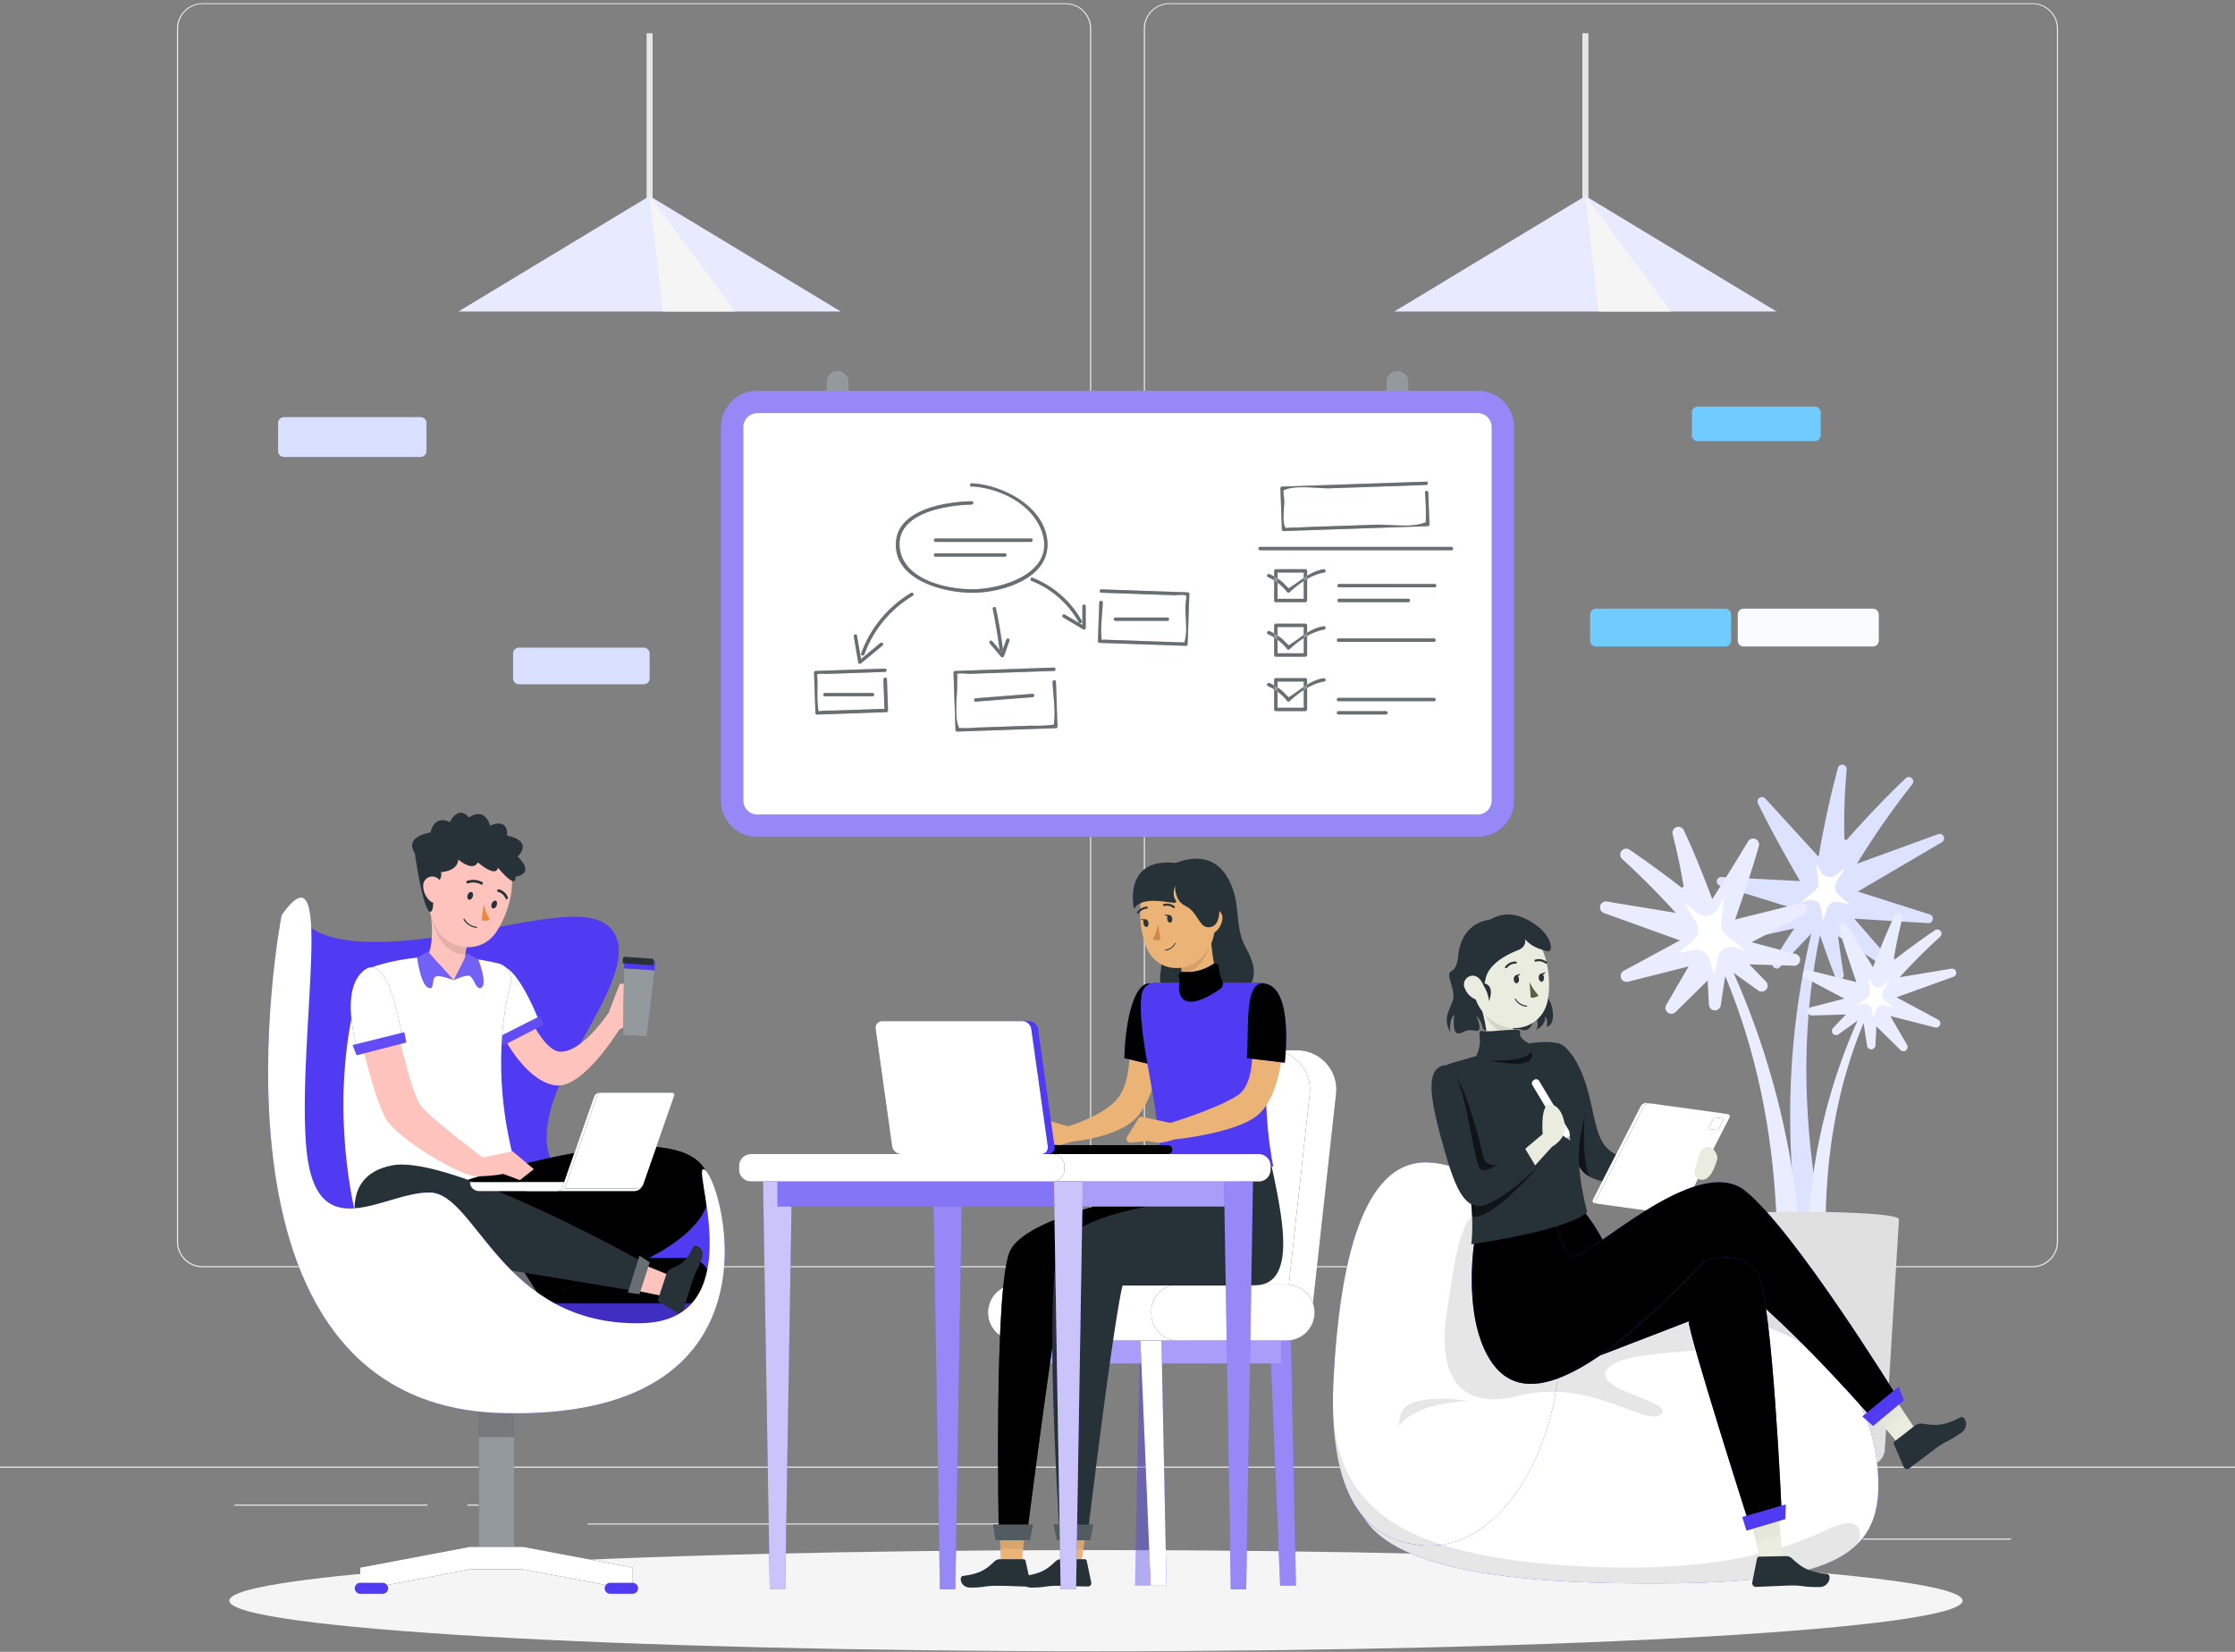 <svg xmlns="http://www.w3.org/2000/svg" xmlns:xlink="http://www.w3.org/1999/xlink" xmlns:v="https://vecta.io/nano" width="598" height="442" fill="none"><rect width="100%" height="100%" fill="#808080" stroke="none"/><style><![CDATA[.B{fill:#fff}.C{fill:#263238}.D{opacity:.3}.E{fill:#503af2}.F{fill:#000}.G{opacity:.5}.H{opacity:.1}.I{opacity:.7}.J{opacity:.2}.K{opacity:.6}.L{fill:#eaece0}.M{opacity:.4}.N{fill:#ebb376}.O{fill:#ffc3bd}]]></style><path d="M538.08 411.68h-39.611v.299h39.611v-.299zm-141.941 3.254h-10.393v.299h10.393v-.299zm101.134-14.352h-22.951v.299h22.951v-.299zm-382.876 2.009H62.742v.299h51.655v-.299zm18.228 0h-7.571v.299h7.571v-.299zm136.655 5.047H157.238v.299H269.28v-.299zm15.846-68.543H54.179a6.83 6.83 0 0 1-6.829-6.829V7.636a6.83 6.83 0 0 1 6.829-6.77h230.947c.897 0 1.785.177 2.614.52a6.83 6.83 0 0 1 2.215 1.48 6.84 6.84 0 0 1 1.481 2.216 6.83 6.83 0 0 1 .519 2.613v324.57c0 .897-.176 1.785-.519 2.613a6.84 6.84 0 0 1-1.481 2.216 6.83 6.83 0 0 1-2.215 1.48 6.82 6.82 0 0 1-2.614.52zM54.179 1.106a6.54 6.54 0 0 0-6.53 6.53v324.63a6.54 6.54 0 0 0 6.53 6.53h230.947a6.54 6.54 0 0 0 6.53-6.53V7.636a6.54 6.54 0 0 0-6.53-6.53H54.179zm489.642 337.989H312.874a6.83 6.83 0 0 1-6.829-6.829V7.636c.015-1.801.742-3.523 2.021-4.79a6.83 6.83 0 0 1 4.808-1.979h230.947c1.812 0 3.549.719 4.829 2a6.83 6.83 0 0 1 2.001 4.829v324.57a6.83 6.83 0 0 1-2.001 4.829c-1.28 1.281-3.017 2-4.829 2zM312.874 1.106a6.54 6.54 0 0 0-6.53 6.53v324.63a6.54 6.54 0 0 0 6.53 6.53h230.947a6.54 6.54 0 0 0 4.614-1.916c1.224-1.224 1.913-2.883 1.917-4.614V7.636c-.004-1.731-.693-3.39-1.917-4.614a6.54 6.54 0 0 0-4.614-1.916H312.874zM598 392.437H0v.299h598v-.299z" fill="#ebebeb"></path><path d="M478.4 242.614l-18.275-5.645a1.2 1.2 0 0 1-.627-.525c-.141-.244-.192-.529-.143-.806s.193-.528.408-.709a1.2 1.2 0 0 1 .769-.28l21.073 1.112c-4.975-8.647-7.917-14.053-11.266-20.822-.112-.256-.13-.544-.052-.812a1.2 1.2 0 0 1 1.268-.855c.278.028.537.152.733.351l14.292 15.632c1.436-8.372 3.11-16.086 5.191-23.824a1.19 1.19 0 0 1 .521-.654c.246-.148.538-.202.821-.153a1.2 1.2 0 0 1 .721.422c.182.223.278.504.269.791-.559 6.235-.762 12.496-.61 18.753l.574.204c5.055-5.773 10.362-11.318 15.919-16.637.224-.175.503-.265.786-.253a1.19 1.19 0 0 1 1.139 1.052c.034.282-.034.567-.191.804-5.374 6.815-10.338 13.944-14.866 21.349l21.791-7.93c.276-.079.57-.056.83.064s.469.329.588.59.14.556.06.831a1.2 1.2 0 0 1-.497.668l-22.533 13.228 19.268 6.135c.266.097.49.285.63.531a1.19 1.19 0 0 1-.282 1.521 1.19 1.19 0 0 1-.779.268l-19.794-1.196 9.796 11.279c.178.218.274.492.27.774s-.107.553-.291.766-.439.355-.717.399a1.2 1.2 0 0 1-.805-.157l-12.582-8.372c.526 4.066.969 7.176 1.507 10.309.03.282-.041.565-.2.799s-.395.404-.668.48-.563.053-.82-.065-.465-.324-.585-.58c-1.327-3.385-2.535-6.745-4.066-11.218-5.753 27.508-4.27 54.214 1.304 81.579l-6.901-1.196a214.06 214.06 0 0 1 3.229-80.754c-3.456 3.588-5.98 6.255-8.372 8.958-.203.199-.47.319-.753.339a1.2 1.2 0 0 1-.793-.23 1.19 1.19 0 0 1-.455-.689c-.065-.276-.03-.567.099-.819 1.627-2.703 3.385-5.442 5.753-8.994l-15.022 3.337a1.2 1.2 0 0 1-.812-.143c-.245-.142-.432-.367-.527-.634s-.092-.56.009-.825a1.2 1.2 0 0 1 .541-.623c4.294-2.236 8.276-4.15 14.125-6.925z" fill="#dce2ff"></path><path d="M468.677 252.122l14.041-7.439c.351-.178.624-.48.766-.848s.142-.774 0-1.142a1.59 1.59 0 0 0-.766-.848c-.352-.178-.756-.22-1.136-.116l-17.33 4.318c2.822-8.133 4.616-13.611 6.35-19.639.107-.371.075-.769-.089-1.118a1.59 1.59 0 0 0-.806-.782c-.355-.153-.753-.173-1.121-.054a1.59 1.59 0 0 0-.878.698c-2.846 4.784-5.561 9.09-9.568 15.441-2.464-6.506-4.856-12.558-7.631-18.466-.171-.353-.466-.63-.829-.778a1.59 1.59 0 0 0-1.137-.025c-.369.131-.676.395-.863.74a1.59 1.59 0 0 0-.149 1.127c1.196 4.688 2.189 9.413 2.955 14.041l-.527.311a275.35 275.35 0 0 0-13.945-10.178 1.59 1.59 0 0 0-2.146.313c-.252.314-.375.712-.346 1.113a1.59 1.59 0 0 0 .507 1.05 218.44 218.44 0 0 1 14.352 14.424l-18.479-3.038c-.39-.055-.786.038-1.112.259a1.59 1.59 0 0 0-.651.937c-.094.383-.043.787.144 1.133s.495.612.866.744l20.332 7.332-14.938 8.085c-.367.174-.652.482-.799.861a1.59 1.59 0 0 0 .009 1.174c.153.376.444.679.813.848s.789.19 1.173.059l16.086-4.078-5.98 10.261c-.204.333-.279.729-.21 1.114a1.59 1.59 0 0 0 .585.97c.307.241.692.36 1.082.336a1.59 1.59 0 0 0 1.031-.47l8.575-8.444.335 6.482c.016.393.177.766.451 1.047s.644.451 1.036.477a1.59 1.59 0 0 0 1.67-1.32l1.196-7.858c10.764 25.965 14.352 52.456 13.946 80.383l6.542-2.511a214.01 214.01 0 0 0-18.251-78.733l6.47 4.628c.318.279.733.421 1.154.394s.816-.22 1.095-.537.421-.732.394-1.154-.221-.816-.538-1.095l-4.353-4.509 11.96.359a1.59 1.59 0 0 0 .466-3.121l-11.804-3.158zm24.793 15.094l-10.477-5.562c-.241-.13-.425-.343-.52-.599s-.093-.539.005-.794a1.13 1.13 0 0 1 1.316-.688l12.905 3.217c-2.105-6.051-3.409-10.07-4.701-14.567a1.13 1.13 0 0 1 .067-.788c.117-.245.319-.441.569-.549s.53-.122.79-.039.479.258.62.491l7.104 11.47a191.22 191.22 0 0 1 5.717-13.742 1.13 1.13 0 0 1 1.391-.57c.261.094.479.281.61.525a1.13 1.13 0 0 1 .104.798c-.921 3.588-1.675 7.176-2.249 10.657l.335.191a197.15 197.15 0 0 1 10.597-7.714 1.13 1.13 0 0 1 .829-.232c.296.036.565.188.749.423s.268.533.232.829-.188.566-.423.75a155.7 155.7 0 0 0-10.764 10.764l13.826-2.285c.28-.047.567.013.804.169s.407.395.475.67.03.566-.108.815a1.12 1.12 0 0 1-.633.523l-15.201 5.478 11.123 5.98c.244.129.433.343.529.602a1.13 1.13 0 0 1-.545 1.395c-.247.125-.531.155-.798.084l-11.96-3.038 4.461 7.702a1.12 1.12 0 0 1 .144.785c-.05.27-.197.513-.413.682s-.487.254-.762.237a1.13 1.13 0 0 1-.727-.328l-6.434-6.327-.263 5.047c-.005.282-.116.553-.311.757s-.459.328-.741.346a1.13 1.13 0 0 1-1.185-.96l-.933-6.051c-7.869 18.932-10.429 38.272-10.166 58.604l-4.784-1.83c.751-19.807 5.264-39.289 13.3-57.408l-4.999 3.588c-.225.178-.51.264-.795.239a1.12 1.12 0 0 1-.743-.371c-.191-.214-.293-.493-.285-.78s.125-.559.328-.763l3.42-3.588-9.03.264c-.278.014-.553-.075-.769-.252s-.36-.427-.401-.703a1.12 1.12 0 0 1 .835-1.258l8.935-2.296z" fill="#eaedff"></path><path d="M463.94 392.233h35.665c1.202.003 2.359-.454 3.235-1.277a4.71 4.71 0 0 0 1.477-3.148l3.78-61.522c.167-2.715-52.816-2.715-52.624 0l3.791 61.522a4.71 4.71 0 0 0 1.465 3.136c.868.822 2.016 1.283 3.211 1.289z" fill="#e0e0e0"></path><path d="M461.775 250.089a3.6 3.6 0 0 1-1.047-1.433c-.224-.558-.304-1.164-.232-1.76l.801-6.818-1.83 3.17c-.253.445-.599.831-1.013 1.131a3.59 3.59 0 0 1-1.391.611 3.6 3.6 0 0 1-1.519-.019c-.499-.115-.968-.336-1.375-.647l-3.588-2.703 3.265 5.275a3.59 3.59 0 0 1 .506 2.454c-.132.852-.566 1.628-1.224 2.186l-4.222 3.588 4.139-.945a3.59 3.59 0 0 1 2.584.37c.784.443 1.373 1.165 1.649 2.022l1.424 4.354.909-4.629a3.6 3.6 0 0 1 .577-1.374c.287-.412.657-.76 1.087-1.021a3.6 3.6 0 0 1 2.892-.368l2.787.814-5.179-4.258zm23.801-11.745c.34-.278.604-.638.767-1.046a2.59 2.59 0 0 0 .166-1.286l-.586-4.987 1.339 2.32c.186.325.439.606.743.826s.649.371 1.016.446a2.63 2.63 0 0 0 1.11-.013c.365-.083.708-.243 1.006-.47l2.608-1.973-2.392 3.851a2.63 2.63 0 0 0-.363 1.79c.096.62.412 1.186.889 1.595l3.086 2.655-3.026-.694a2.63 2.63 0 0 0-3.086 1.746l-1.04 3.182-.67-3.385a2.64 2.64 0 0 0-.427-.998c-.21-.3-.48-.552-.792-.742a2.65 2.65 0 0 0-1.024-.362 2.62 2.62 0 0 0-1.082.081l-2.033.598 3.791-3.134zm14.089 28.549c.241-.205.429-.465.546-.76a1.93 1.93 0 0 0 .124-.927l-.419-3.588.957 1.663c.134.232.315.432.533.588a1.87 1.87 0 0 0 .728.318c.262.053.533.05.794-.009a1.91 1.91 0 0 0 .72-.335l1.877-1.423-1.71 2.763c-.228.379-.316.826-.248 1.263s.287.836.619 1.129l2.212 1.901-2.164-.502a1.88 1.88 0 0 0-2.213 1.196l-.753 2.284-.479-2.392c-.051-.258-.155-.503-.306-.719s-.345-.397-.57-.533a1.9 1.9 0 0 0-1.516-.195l-1.459.431 2.727-2.153z" class="B"></path><path d="M485.564 108.793h-31.299a1.58 1.58 0 0 0-1.579 1.579v6.088a1.58 1.58 0 0 0 1.579 1.579h31.299a1.58 1.58 0 0 0 1.579-1.579v-6.088a1.58 1.58 0 0 0-1.579-1.579z" fill="#70cbff"></path><path d="M172.248 173.294h-33.393a1.58 1.58 0 0 0-1.578 1.578v6.65a1.58 1.58 0 0 0 1.578 1.579h33.393a1.58 1.58 0 0 0 1.578-1.579v-6.65a1.58 1.58 0 0 0-1.578-1.578z" fill="#d9dfff"></path><path d="M466.536 172.995h34.576a1.58 1.58 0 0 0 1.579-1.579v-6.973a1.58 1.58 0 0 0-1.579-1.578h-34.576a1.58 1.58 0 0 0-1.579 1.578v6.973a1.58 1.58 0 0 0 1.579 1.579z" fill="#fafbff"></path><path d="M427.031 172.995h34.577a1.58 1.58 0 0 0 1.579-1.579v-6.973a1.58 1.58 0 0 0-1.579-1.578h-34.577a1.58 1.58 0 0 0-1.578 1.578v6.973a1.58 1.58 0 0 0 1.578 1.579z" fill="#70cbff"></path><path d="M75.982 122.272h36.55a1.58 1.58 0 0 0 1.579-1.578v-7.499a1.58 1.58 0 0 0-1.579-1.579h-36.55a1.58 1.58 0 0 0-1.579 1.579v7.499a1.58 1.58 0 0 0 1.579 1.578z" fill="#d9dfff"></path><path d="M174.616 8.904h-1.615v47.864h1.615V8.904z" fill="#e6e6e6"></path><path d="M122.662 83.354l51.141-30.905 51.153 30.905H122.662z" fill="#e8eaff"></path><path d="M177.343 83.354l-3.541-30.905 23 30.905h-19.459z" fill="#f5f5f5"></path><path d="M424.999 8.904h-1.615v47.864h1.615V8.904z" fill="#e6e6e6"></path><path d="M373.056 83.354l51.141-30.905 51.141 30.905H373.056z" fill="#e8eaff"></path><path d="M427.726 83.354l-3.528-30.905 22.987 30.905h-19.459zm-134.491 358.49c128.071 0 231.893-6.062 231.893-13.539s-103.822-13.539-231.893-13.539-231.892 6.062-231.892 13.539 103.822 13.539 231.892 13.539z" fill="#f5f5f5"></path><g class="C"><use xlink:href="#B"></use><path d="M376.884 108.208h-5.98v-5.98c0-.793.315-1.554.875-2.115s1.322-.875 2.115-.875a2.98 2.98 0 0 1 1.146.224c.363.15.693.37.971.648a2.97 2.97 0 0 1 .648.971c.15.364.226.753.225 1.147v5.98z"></path></g><g class="B G"><use xlink:href="#B"></use><path d="M376.883 108.208h-5.98v-5.98a2.99 2.99 0 0 1 2.99-2.99c.393-.002.783.075 1.146.224a2.97 2.97 0 0 1 .972.648c.278.278.498.608.648.971s.226.753.224 1.147v5.98z"></path></g><use xlink:href="#C" class="E"></use><use xlink:href="#C" opacity=".8" class="B"></use><use xlink:href="#D" class="E"></use><g class="M B"><use xlink:href="#D"></use></g><g class="C"><use xlink:href="#E"></use><use xlink:href="#F"></use><use xlink:href="#G"></use><use xlink:href="#H"></use><use xlink:href="#I"></use><use xlink:href="#J"></use><use xlink:href="#K"></use><use xlink:href="#L"></use><use xlink:href="#M"></use><use xlink:href="#N"></use><use xlink:href="#O"></use><use xlink:href="#P"></use><use xlink:href="#Q"></use><use xlink:href="#R"></use><use xlink:href="#S"></use><use xlink:href="#T"></use><use xlink:href="#U"></use><use xlink:href="#V"></use><use xlink:href="#W"></use><use xlink:href="#X"></use><use xlink:href="#Y"></use><path d="M269.231 171.177l-1.459 4.15.742-.191-3.038-3.588c-.371-.443-1.005.203-.634.634l3.038 3.588c.057.054.126.093.202.113s.157.019.232-.001.146-.061.202-.116.096-.124.117-.2l1.472-4.15c.191-.55-.682-.777-.874-.239z"></path><use xlink:href="#Z"></use><use xlink:href="#a"></use><use xlink:href="#b"></use><use xlink:href="#c"></use><use xlink:href="#d"></use><use xlink:href="#e"></use></g><g class="D B"><use xlink:href="#E"></use></g><g class="D B"><use xlink:href="#F"></use></g><g class="D B"><use xlink:href="#G"></use></g><g class="D B"><use xlink:href="#H"></use></g><g class="D B"><use xlink:href="#I"></use></g><g class="D B"><use xlink:href="#J"></use></g><g class="D B"><use xlink:href="#K"></use></g><g class="D B"><use xlink:href="#L"></use></g><g class="D B"><use xlink:href="#M"></use></g><g class="D B"><use xlink:href="#N"></use></g><g class="D B"><use xlink:href="#O"></use></g><g class="D B"><use xlink:href="#P"></use></g><g class="D B"><use xlink:href="#Q"></use></g><g class="D B"><use xlink:href="#R"></use></g><g class="D B"><use xlink:href="#S"></use></g><g class="D B"><use xlink:href="#T"></use></g><g class="D B"><use xlink:href="#U"></use></g><g class="D B"><use xlink:href="#V"></use></g><g class="D B"><use xlink:href="#W"></use></g><g class="D B"><use xlink:href="#X"></use></g><g class="D B"><use xlink:href="#Y"></use></g><g class="D B"><path d="M269.231 171.177l-1.459 4.15.742-.191-3.038-3.588c-.371-.443-1.005.203-.634.634l3.038 3.588c.057.054.126.094.202.113s.157.019.232-.001.146-.06.202-.116.096-.124.117-.2l1.472-4.15c.191-.55-.682-.777-.874-.239z"></path></g><g class="D B"><use xlink:href="#Z"></use></g><g class="D B"><use xlink:href="#a"></use></g><g class="D B"><use xlink:href="#b"></use></g><g class="D B"><use xlink:href="#c"></use></g><g class="D B"><use xlink:href="#d"></use></g><g class="D B"><use xlink:href="#e"></use></g><use xlink:href="#f" class="E"></use><use xlink:href="#f" class="B G"></use><use xlink:href="#g" class="E"></use><use xlink:href="#g" class="B G"></use><g class="F"><path d="M445.797 353.495s16.948-2.153 18.443 3.827-27.951 2.691-33.859 8.671 19.208 9.054 13.742 12.63c-4.294 2.811-18.969-9.939-37.698-5.155s-21.408-9.34-19.315-22.46 3.588-27.221 9.269-26.145 24.099 26.886 49.418 28.632zm-52.707 21.421s-17.534-3.086-18.502 4.257-2.297-3.528 18.502-4.257zm-28.31 31c-4.927-5.777-7.606-14.735-8.085-26.731 2.249 22.844 15.548 37.65 68.471 40.03s64.74-13.455 70.421-11.553c2.392.789 2.392 2.978 1.602 5.238-8.085 8.372-25.737 10.764-55.733 10.764-37.076.036-68.184-3.695-76.676-17.748z" class="H"></path></g><path d="M455.927 308.167a8.08 8.08 0 0 0-3.934 1.877c-1.471 1.483-5.765 1.328-5.765 1.328l-.431 4.868 9.808-.575.322-7.498z" fill="#b25b52"></path><path d="M416.375 279.08c1.28-.072 6.184 2.488 9.138 15.428s2.296 17.271 25.235 15.8l-.741 6.446s-19.878 2.129-25.81-2.631-12.558-34.768-7.822-35.043z" class="C"></path><path d="M422.978 294.999l1.124 1.973s-1.196 12.187 1.112 17.808a7.05 7.05 0 0 1-1.016-.657c-1.591-1.28-3.23-4.402-4.689-8.265l3.469-10.859z" class="F K"></path><path d="M390.231 255.315s-.168 3.78-1.914 4.545 1.28 5.095.431 7.738-2.799 5.023-.706 8.564c0 0-.454-2.954 1.041-4.713 0 0-.622 4.952.98 5.059s1.914-1.339 4.545-.717.311-4.043.311-4.043c.924.833 1.546 1.947 1.77 3.17.706 2.476 7.667-.383 10.501.634s3.588-4.21 3.588-4.21 1.268 3.109.239 4.162a3.84 3.84 0 0 0 1.797-1.409c.442-.64.679-1.401.679-2.179.476.865.592 1.884.323 2.834 0 0 2.153-.155 1.615-4.317s-3.78-5.358-4.629-8.659-11.218-9.748-11.218-9.748l-9.353 3.289z" class="C"></path><path d="M395.876 268.029l8.874 5.777c0 6.231 4.461 5.896 4.461 5.896s.072 2.177-5.346 2.978c-2.404.451-4.85.647-7.295.586 2.655-3.241.61-11.003-.694-15.237z" class="L"></path><path d="M405.313 277.142c-.446-1.066-.654-2.217-.61-3.372l-7.918-5.155-.49.885s2.99 8.037 9.018 7.642z" class="F H"></path><path d="M393.269 258.533c.897 7.236 1.124 10.321 5.023 13.814 5.86 5.262 14.543 2.583 15.835-4.784 1.196-6.626-.514-17.342-7.798-19.782-1.605-.553-3.326-.684-4.997-.382s-3.236 1.028-4.546 2.108a9.93 9.93 0 0 0-2.937 4.06 9.92 9.92 0 0 0-.58 4.978v-.012z" class="L"></path><path d="M409.26 262.79a15.67 15.67 0 0 0 2.392 3.588 2.52 2.52 0 0 1-.981.503 2.51 2.51 0 0 1-1.101.035l-.31-4.126z" fill="#5b613f"></path><g fill="#2e353a"><path d="M402.885 259.023c-.043.012-.089.012-.132 0-.028-.026-.051-.057-.066-.092s-.024-.073-.024-.111.008-.076.024-.111.038-.067.066-.092c.33-.432.758-.778 1.249-1.009a3.39 3.39 0 0 1 1.574-.319c.074.009.141.047.188.105s.07.132.063.206c-.003.038-.014.074-.031.108s-.041.064-.07.088-.062.043-.098.055-.074.015-.112.012c-.449-.011-.893.085-1.297.28a2.82 2.82 0 0 0-1.023.844c-.042.039-.094.063-.15.07a.26.26 0 0 1-.161-.034zm10.728-1.148c-.05-.002-.097-.024-.132-.06a2.86 2.86 0 0 0-1.202-.551 2.85 2.85 0 0 0-1.321.049.3.3 0 0 1-.111.018c-.038-.001-.075-.009-.109-.025a.3.3 0 0 1-.092-.065.28.28 0 0 1-.059-.096c-.013-.036-.019-.074-.017-.113s.012-.075.028-.11.04-.065.069-.091a.28.28 0 0 1 .099-.056c.52-.154 1.07-.181 1.602-.079a3.4 3.4 0 0 1 1.46.665c.052.038.089.092.106.154s.013.128-.012.187a.29.29 0 0 1-.125.14c-.056.031-.121.043-.184.033zm-8.588 4.21c0 .586.383 1.04.766 1.016s.67-.514.634-1.112-.383-1.04-.766-1.016-.669.514-.634 1.112zm6.686-.419c0 .586.383 1.041.766 1.029s.669-.526.633-1.124-.382-1.041-.765-1.017-.682.514-.634 1.112z"></path><path d="M412.178 260.59l1.387-.491s-.658 1.149-1.387.491zm-6.734.418l1.387-.49s-.61 1.148-1.387.49z"></path></g><g class="C"><path d="M405.755 268.005a3.87 3.87 0 0 1-.419-.574c-.013-.012-.023-.027-.03-.044s-.011-.034-.011-.052.004-.035.011-.052.017-.031.03-.043.028-.024.044-.031.034-.011.052-.011.036.004.052.011.032.017.044.031a3.89 3.89 0 0 0 1.249 1.265c.508.319 1.083.517 1.681.576.037.003.072.019.098.045a.16.16 0 0 1 .046.099c-.003.039-.021.076-.05.102a.15.15 0 0 1-.106.041c-1.042-.08-2.01-.57-2.691-1.363zm.706-19.722s3.887 4.306-.347 5.98-8.049 4.27-8.671 7.846c-.155.988-.644 1.893-1.387 2.564a4.36 4.36 0 0 1-2.691 1.12s-5.598-7.105-1.986-14.556 13.611-5.561 15.082-2.954z"></path><path d="M395.23 249.395s4.677-7.236 12.511-3.731 8.18 9.448 6.219 8.862-5.107-1.196-7.356-5.226-11.374.095-11.374.095zm1.149 13.635s3.863-.228 2.021 4.855a8.8 8.8 0 0 0-2.021-4.855z"></path></g><path d="M391.905 264.393c.491 1.319 1.485 2.39 2.763 2.978 1.698.777 2.835-.682 2.595-2.392-.215-1.567-1.351-3.875-3.181-3.911a2.39 2.39 0 0 0-2.392 2.392 2.28 2.28 0 0 0 .215.933z" class="L"></path><use xlink:href="#h" class="C"></use><use xlink:href="#h" class="B G"></use><use xlink:href="#i" class="C"></use><use xlink:href="#i" class="B I"></use><use xlink:href="#j" class="C I"></use><g class="B"><use xlink:href="#j" class="D"></use><path d="M446.61 310.331c-.346.969-1.196 1.687-1.806 1.603s-.873-.957-.526-1.926 1.196-1.698 1.806-1.614.885.957.526 1.937z"></path></g><path d="M467.529 403.213l3.922 16.086 5.634-1.997-1.663-16.338-7.893 2.249z" class="L"></path><path d="M477.539 416.393l-6.817.131c-.144 0-.284.051-.395.142s-.187.219-.215.361l-1.28 6.398c-.043.266.018.538.169.76s.382.379.644.436h.228l8.85-.37c4.15-.072 3.098.442 7.977.418 2.943 0 3.421-3.361 2.177-3.504-5.729-.61-7.367-2.308-9.568-4.306a2.55 2.55 0 0 0-1.77-.466z" class="C"></path><path d="M476.391 410.437l-.969-9.473-7.893 2.249 2.272 9.305 6.59-2.081z" fill="#b4b5b1" class="H"></path><use xlink:href="#k" class="E"></use><g class="F"><use xlink:href="#k" class="D"></use><path d="M418.134 323.248c2.547 14.101 7.116 11.578 7.116 11.578l-1.997 2.942-5.43.693-3.923-7.367-1.005-5.836 5.239-2.01z" class="J"></path></g><path d="M497.56 373.959l12.606 15.045 4.437-3.337-11.075-16.732-5.968 5.024z" class="L"></path><path d="M512.355 381.469l-5.406 4.21c-.118.084-.204.206-.243.345a.64.64 0 0 0 .027.421l2.572 5.98a1.04 1.04 0 0 0 .226.338c.097.097.212.174.339.226a1.05 1.05 0 0 0 .399.079 1.05 1.05 0 0 0 .399-.081l.203-.108 7.069-5.334c3.373-2.392 2.81-1.399 6.817-4.186 2.392-1.686.897-4.712-.215-4.126-5.047 2.751-7.487 2.057-10.465 1.686a2.55 2.55 0 0 0-1.722.55z" class="C"></path><path d="M504.437 382.163l5.334-3.803-6.243-9.425-5.968 5.024 6.877 8.204z" fill="#b4b5b1" class="H"></path><use xlink:href="#l" class="E"></use><use xlink:href="#l" class="D F"></use><g class="E"><path d="M498.278 379.006l2.894 2.559 8.252-6.853-1.411-3.684-9.735 7.978z"></path><use xlink:href="#m"></use></g><g class="F"><use xlink:href="#m" class="M"></use><path d="M470.507 341.188c-.598-1.261-1.518-2.342-2.667-3.133 3.193 1.686 7.678 5.752 8.204 15.44l-3.588-3.337a37.04 37.04 0 0 0-1.949-8.97zm-14.508-3.696a18.95 18.95 0 0 1 3.863-.885 82.63 82.63 0 0 1-14.675 19.471l-17.198 6.626c7.511-5.143 16.708-13.252 28.01-25.212z" class="J"></path></g><path d="M466.153 405.928l1.136 3.635 10.394-3.085.131-3.935-11.661 3.385z" class="E"></path><path d="M424.652 324.301s-2.679 4.341-30.988 8.647c0 0 1.255-8.743-1.735-21.253s-13.993-24.279-3.229-27.317 29.422-9.293 31.024-2.523 4.521 9.723 4.402 15.117-4.079 9.317.526 27.329z" class="C"></path><path d="M459.408 310.379a2.3 2.3 0 0 0-.191-1.686c-.419-.825-1.196-1.89-2.237-1.782-1.722.167-2.177 1.399-2.607 2.99s-1.794 4.425-.239 5.406 3.755.43 5.274-4.928z" class="L"></path><path d="M394.943 282.62s15.058.861 14.173-3.42c0 0-2.93-1.352-2.392-2.943s-7.176.06-10.214-.37c-1.196-.18-.454 1.435-.538 3.157-.123 1.245-.471 2.457-1.029 3.576z" class="C"></path><g class="F"><path d="M392.563 314.637l11.016-.143 3.743-2.548 4.234-1.878.562 1.495s-13.156 15.297-18.239 13.958a71.13 71.13 0 0 0-1.316-10.884z" class="K"></path><path d="M401.856 311.492s-4.222 1.279-4.939-1.794c-1.041-4.414-4.127-16.744-7.26-21.457-3.349-5.118 3.349 19.519 3.349 19.519l1.495 5.191 2.392 3.193 5.095-3.588-.132-1.064zm7.738-30.355s.527 2.883-10.764 2.619c-.024 0 13.168 3.158 10.764-2.619z" class="K"></path></g><path d="M420.155 305.188l-.155-1.219-.862.514 1.017.705z" class="C"></path><path d="M420.155 305.188l-.155-1.219-.862.514 1.017.705z" class="B I"></path><use xlink:href="#n" class="C"></use><g class="B"><use xlink:href="#n" class="K"></use><path d="M410.932 289.794l-.903.541 8.006 13.357.903-.542-8.006-13.356z" class="G"></path></g><path d="M386.069 285.108c-3.839 1.088-4.09 6.291-.586 19.076s6.076 20.93 12.845 17.856 14.603-11.302 14.603-11.302l-3.397-5.526s-11.039 9.497-13.347 7.679-4.222-29.434-10.118-27.783z" class="C"></path><path d="M408.087 307.389l4.665-3.923s-.682-7.845 1.854-7.941c2.081-.084 3.743 2.392 4.114 5.813s-3.469 5.525-3.469 5.525l-4.508 4.963-2.656-4.437z" class="L"></path><path d="M312.467 231.958s10.488-6.459 15.954 2.81c3.875 6.578 1.734 13.156 4.784 18.562 4.784 8.372 1.603 12.331-5.573 13.826s-18.694 1.291-17.103-7.081c1.627-8.563-6.363-28.237 1.938-28.117z" class="C"></path><path d="M323.924 250.639s.873 12.283 3.17 12.498a12.87 12.87 0 0 1-10.764 0l-.371-5.657 7.965-6.841z" class="N"></path><use xlink:href="#o" class="E"></use><use xlink:href="#o" class="B I"></use><g class="M E"><use xlink:href="#o" x="34.636"></use></g><use xlink:href="#p" class="E"></use><g class="M B"><use xlink:href="#p"></use></g><path d="M342.809 358.71h-69.296v6.135h69.296v-6.135z" class="E"></path><path d="M342.809 358.71h-69.296v6.135h69.296v-6.135z" class="B G"></path><use xlink:href="#p" x="-34.636" class="E"></use><use xlink:href="#p" x="-34.636" class="B I"></use><use xlink:href="#q" class="C"></use><use xlink:href="#q" class="B K"></use><use xlink:href="#r" class="C"></use><use xlink:href="#r" class="B G"></use><use xlink:href="#s" class="C"></use><use xlink:href="#s" class="B G"></use><use xlink:href="#t" class="C"></use><use xlink:href="#t" class="B K"></use><path d="M302.121 279.534s1.005 10.92-4.15 15.548c-4.688 4.21-12.259 6.279-12.259 6.279l-6.674-1.949a1.63 1.63 0 0 0-.938 0 1.64 1.64 0 0 0-.784.514l-2.978 3.588a1.71 1.71 0 0 0 .335 2.392c.179.141.385.245.604.307a1.75 1.75 0 0 0 .676.052l3.456-.419c1.389.273 2.796.445 4.21.514 1.069-.217 2.12-.513 3.146-.885 0 0 11.9-1.028 16.971-6.099s6.351-15.608 6.351-15.608l-7.966-4.234zm-35.055 116.263l.778 23.873h5.346l2.5-24.303-8.624.43z" class="N"></path><g class="C"><path d="M267.76 417.218h6.088a.55.55 0 0 1 .55.443l1.268 5.728c.053.245.008.5-.127.711a.95.95 0 0 1-.591.414h-.191c-2.536 0-4.784-.192-7.954-.192-3.731 0-2.786.431-7.176.491-2.643 0-3.121-2.978-1.997-3.122 5.131-.634 6.602-2.189 8.587-4.019a2.25 2.25 0 0 1 1.543-.454z"></path><path d="M273.728 414.431l.598-5.848h-6.841l.191 5.848h6.052z" class="H"></path><use xlink:href="#u"></use></g><use xlink:href="#u" class="F J"></use><path d="M265.739 407.937l.622 4.198h9.173l.849-4.198h-10.644z" class="C"></path><path d="M265.739 407.937l.622 4.198h9.173l.849-4.198h-10.644z" class="B J"></path><path d="M283.117 395.809l.897 23.55 5.107-.012 3.671-23.968-9.675.43z" class="N"></path><g class="C"><path d="M289.874 414.431l.897-5.848h-7.176l.227 5.848h6.052z" class="H"></path><path d="M284.122 417.218h6.099a.56.56 0 0 1 .55.442l1.196 5.729a.91.91 0 0 1 .012.367c-.02.122-.064.238-.13.343s-.151.195-.252.266-.215.122-.335.148h-.204c-2.535 0-4.784-.191-7.941-.191-3.732 0-2.787.431-7.176.49-2.631 0-3.11-2.978-1.997-3.121 5.13-.634 6.613-2.189 8.599-4.019a2.21 2.21 0 0 1 1.579-.454zm53.903-110.474s1.196 0 2.99 8.934c2.284 11.35 5.597 28.237-5.298 28.237h-35.318s-1.722 4.102-9.233 65.35h-7.714s-4.282-65.541 0-75.193c3.289-7.439 19.626-10.848 28.62-12.02a5.32 5.32 0 0 0 3.308-1.607c.876-.911 1.4-2.106 1.476-3.368.072-2.703-.323-10.764-.323-10.764l21.492.431z"></path><path d="M281.909 407.937l.885 4.198h8.898l.849-4.198h-10.632z"></path></g><path d="M281.909 407.937l.885 4.198h8.898l.849-4.198h-10.632z" class="B J"></path><use xlink:href="#v" class="E"></use><use xlink:href="#v" class="F H"></use><path d="M310.529 311.492a146.89 146.89 0 0 0-1.65-16.063c-1.615-10.285-4.39-21.851-3.445-29.17.114-.944.577-1.81 1.299-2.428a3.79 3.79 0 0 1 2.6-.909h27.939c.43.009.853.105 1.245.282a3.17 3.17 0 0 1 1.033.751c.29.318.512.691.653 1.098s.197.837.166 1.266c-.956 7.846-3.384 27.364.311 45.795-.012 0-21.348 1.698-30.151-.622z" class="E"></path><path d="M334.76 276.903s1.854 12.702-3.743 16.278-17.845 7.283-17.845 7.283l-7.57-1.602a.94.94 0 0 0-.569.05c-.18.075-.332.203-.436.368l-3.038 4.904c-.111.185-.161.4-.141.615s.106.419.249.581c.11.131.25.233.409.298s.33.089.5.073l4.581-.467a21.67 21.67 0 0 0 3.181.526c1.334-.201 2.65-.509 3.935-.92 0 0 17.497-1.711 22.843-7.045s5.98-16.433 5.98-16.433l-8.336-4.509z" class="N"></path><use xlink:href="#w" class="E"></use><use xlink:href="#w" class="F H"></use><use xlink:href="#x" class="E"></use><g class="F"><use xlink:href="#x" class="H"></use><path d="M324.115 252.409l-.155-1.77-7.918 6.841.192 2.99c2.248-.179 5.597-1.65 7.881-8.061z" class="H"></path></g><path d="M324.57 240.772c.634 6.997 1.053 9.951-1.901 14.041-4.437 6.159-13.156 5.418-15.883-1.196-2.392-5.98-3.086-16.421 3.265-20.224 1.397-.852 2.989-1.331 4.623-1.392a9.57 9.57 0 0 1 8.319 4.255c.907 1.362 1.45 2.933 1.577 4.564v-.048z" class="N"></path><path d="M309.836 247.386a15.55 15.55 0 0 1-1.364 3.959 2.45 2.45 0 0 0 2.069 0l-.705-3.959z" fill="#d58745"></path><g fill="#2e353a"><path d="M314.189 242.984c.043-.022.08-.055.107-.095.05-.052.078-.12.078-.192s-.028-.14-.078-.191c-.406-.328-.886-.553-1.398-.657s-1.041-.084-1.544.059c-.068.027-.124.079-.155.146s-.036.143-.012.213a.27.27 0 0 0 .139.154c.065.032.139.036.208.013a2.72 2.72 0 0 1 1.259-.023 2.7 2.7 0 0 1 1.133.55.32.32 0 0 0 .129.04c.045.004.091-.002.134-.017zm-9.712 1.472c-.047.01-.096.01-.143 0-.058-.043-.098-.107-.111-.178a.29.29 0 0 1 .039-.205 3.27 3.27 0 0 1 2.607-1.483c.065.013.123.049.165.1a.29.29 0 0 1 0 .362c-.042.051-.1.087-.165.1-.427.019-.843.137-1.217.345s-.694.499-.935.851c-.025.039-.061.07-.104.089s-.09.026-.136.019zm9.162 1.291c.095.562-.12 1.065-.491 1.136s-.741-.334-.837-.897.108-1.064.479-1.136.741.335.849.897zm-6.363 1.148c.108.55-.108 1.065-.478 1.125s-.742-.323-.85-.897.12-1.065.491-1.125.741.323.837.897z"></path><path d="M306.594 246.046l-1.411-.143s.885.873 1.411.143zm6.363-1.195l-1.423-.144s.885.933 1.423.144z"></path></g><path d="M327.046 246.046c-.092.667-.314 1.31-.655 1.891a5.1 5.1 0 0 1-1.33 1.494c-1.448 1.076-2.811-.06-2.943-1.758s.479-3.935 2.189-4.342a2.32 2.32 0 0 1 1.129.045 2.3 2.3 0 0 1 .972.575c.272.269.472.601.583.967s.13.753.055 1.128z" class="N"></path><g class="C"><path d="M312.479 254.215a3.68 3.68 0 0 1-.622.132c-.016.003-.032.003-.048 0s-.031-.009-.044-.018a.11.11 0 0 1-.034-.034c-.009-.013-.015-.028-.018-.044 0-.034.011-.068.033-.094s.053-.044.087-.05c.526-.069 1.029-.261 1.467-.56a3.38 3.38 0 0 0 1.056-1.162c.014-.031.038-.056.07-.069s.066-.015.098-.003c.019.024.03.054.03.084s-.011.06-.03.084a3.59 3.59 0 0 1-2.045 1.734zm2.559-18.358s-1.914 2.99-.442 5.083-8.588-2.285-11.171 2.296c0 0-3.289-14.149 11.613-12.259v4.88z"></path><path d="M314.548 234.96s-1.113 5.681 2.583 7.427 3.588 6.434 6.901 5.645c4.784-1.196 1.363-15.656-6.387-17.223-5.705-1.172-3.097 4.151-3.097 4.151z"></path></g><path d="M210.089 425.279h-4.126l-1.806-109.147h7.738l-1.806 109.147z" class="E"></path><path d="M210.089 425.279h-4.126l-1.806-109.147h7.738l-1.806 109.147z" class="B I"></path><path d="M255.609 425.279h-4.127l-1.805-109.147h7.738l-1.806 109.147z" class="E"></path><path d="M255.609 425.279h-4.127l-1.805-109.147h7.738l-1.806 109.147z" class="B M"></path><path d="M285.844 314.302H208.02v8.539h77.824v-8.539z" class="E"></path><path d="M285.844 314.302H208.02v8.539h77.824v-8.539z" class="B D"></path><path d="M331.483 314.302h-45.639v8.539h45.639v-8.539z" class="E"></path><path d="M331.483 314.302h-45.639v8.539h45.639v-8.539z" class="B G"></path><path d="M333.433 425.279h-4.127L327.5 316.132h7.739l-1.806 109.147z" class="E"></path><path d="M333.433 425.279h-4.127L327.5 316.132h7.739l-1.806 109.147z" class="B M"></path><use xlink:href="#y" class="C"></use><use xlink:href="#y" class="B K"></use><use xlink:href="#z" class="C"></use><use xlink:href="#z" class="B G"></use><path d="M287.913 425.279h-4.127l-1.806-109.147h7.739l-1.806 109.147z" class="E"></path><path d="M287.913 425.279h-4.127l-1.806-109.147h7.739l-1.806 109.147z" class="B I"></path><use xlink:href="#AA" class="E"></use><use xlink:href="#AA" class="F J"></use><path d="M282.148 306.707l-4.401-31.383c-.092-.573-.381-1.096-.818-1.478a2.49 2.49 0 0 0-1.574-.615h-4.222V308.8h9.221c.265.009.527-.043.769-.15s.457-.266.629-.467.297-.437.366-.693a1.77 1.77 0 0 0 .03-.783z" class="E"></path><use xlink:href="#AB" class="C"></use><g class="B"><use xlink:href="#AB" class="I"></use><path d="M259.137 290.155c.043.237.032.481-.031.714s-.178.448-.334.631-.353.329-.573.428a1.62 1.62 0 0 1-.7.14 2.27 2.27 0 0 1-2.189-1.913 1.63 1.63 0 0 1 .031-.715 1.62 1.62 0 0 1 .338-.632c.159-.182.356-.327.578-.423s.462-.141.703-.132a2.27 2.27 0 0 1 1.43.56c.397.347.661.821.747 1.342z" class="I"></path></g><path d="M146.714 299.711c-4.497 26.252 26.85 12.486 39.348 12.797a7.17 7.17 0 0 1 2.392.467l3.851 16.66-3.743 17.246-8.743 13.814h-54.466l-39.336-26.611-9.987-31.227 2.811-50.579 1.196-8.121s1.196 9.999 28.704 7.499 49.035-11.35 55.255-2.5c7.57 10.621-14.304 33.189-17.282 50.555z" class="E"></path><path d="M187.569 342.671v9.831l-15.692 6.327-30.904-1.638-8.133-10.31 3.444-5.382h19.902l31.383 1.172z" class="F J"></path><path d="M137.564 374.82h-9.448v43.008h9.448V374.82z" class="C"></path><path d="M137.564 374.82h-9.448v43.008h9.448V374.82z" class="B G"></path><use xlink:href="#AC" class="C"></use><use xlink:href="#AC" class="B D"></use><g class="E"><use xlink:href="#AD"></use><use xlink:href="#AD" x="-66.868"></use></g><path d="M137.564 374.82h-9.448v9.735h9.448v-9.735z" class="F J"></path><use xlink:href="#AE" class="E"></use><use xlink:href="#AE" class="F H"></use><path d="M136.548 260.638s7.176 20.332 13.156 20.762 13.156-10.429 13.156-10.429l2.954-7.678 5.98-.502v9.639l-6.112 3.062s-9.341 15.345-16.588 14.962-14.568-11.601-16.051-17.318c-.825-3.169-.287-9.687 3.505-12.498z" class="O"></path><path d="M173.049 277.358l2.141-17.725-8.204-.562-.251 17.856 6.314.431z" class="C"></path><path d="M173.049 277.358l2.141-17.725-8.204-.562-.251 17.856 6.314.431z" class="B G"></path><path d="M175.332 257.089l-8.198-.552-.172 2.554 8.198.552.172-2.554z" class="E"></path><path d="M167.18 256.013l7.284.51c.124.009.239.066.32.16a.46.46 0 0 1 .114.339l-.091 1.292-8.216-.575.09-1.28c.002-.062.018-.124.044-.18s.065-.107.111-.148.102-.074.161-.094.121-.028.183-.024z" class="C"></path><use xlink:href="#AF" class="E"></use><use xlink:href="#AF" class="B D"></use><path d="M133.139 277.609l1.471 2.165 10.884-5.621-1.017-2.273-11.338 5.729z" class="E"></path><path d="M133.139 277.609l1.471 2.165 10.884-5.621-1.017-2.273-11.338 5.729z" class="B H"></path><use xlink:href="#AG" class="E"></use><use xlink:href="#AG" class="B G"></use><path d="M114.266 256.093l7.176 6.183 4.138-3.672c-1.567-1.196-1.196-3.803-.263-6.649l-10.13-8.002c.49 3.756.825 8.911-.921 12.14zm52.014 79.905l13.168 5.358-1.483 5.573-14.065-2.894 2.38-8.037z" class="O"></path><use xlink:href="#AH" class="C"></use><g class="F"><use xlink:href="#AH" class="D"></use><path d="M168.17 319.002l-30.63 19.519 4.88 8.013s-2.954.981-7.045-8.814l18.933-12.51s-5.98-.598-5.777-1.519c.252-1.519 13.264-4.425 19.196-5.669a.55.55 0 0 1 .618.311.55.55 0 0 1-.175.669z" class="I"></path><path d="M136.464 337.66l5.298 8.994a100.49 100.49 0 0 1-19.77 1.627c-2.187-.014-4.354-.419-6.398-1.196l-1.866-3.588 4.018-8.456 18.718 2.619z" class="I"></path></g><path d="M137.002 339.035l-5.956 5 2.739 4.245 9.065-1.423-5.848-7.822z" class="O"></path><path d="M144.441 347.013l-6.219-9.807-2.811 2.009 5.382 8.468 3.648-.67z" class="C"></path><path d="M144.441 347.013l-6.219-9.807-2.811 2.009 5.382 8.468 3.648-.67z" class="B D"></path><g class="C"><path d="M99.137 337.875c-3.385-5.716-9.927-23.058 5.8-26.048s67.419 26.06 67.419 26.06l-2.392 7.559-48.941-8.073s13.611 12.319-1.279 10.764c-11.817-1.208-17.306-4.676-20.607-10.262z"></path><path d="M171.088 335.998l-3.062 9.879 3.062.418 2.751-8.527-2.751-1.77z"></path></g><path d="M171.088 335.998l-3.062 9.879 3.062.418 2.751-8.527-2.751-1.77z" class="B D"></path><g class="C"><path d="M135.531 348.065l-2.141-6.542a.56.56 0 0 0-.586-.37l-5.693.562a.92.92 0 0 0-.347.101c-.108.056-.203.133-.281.227s-.136.201-.172.317a.91.91 0 0 0-.037.359 1.23 1.23 0 0 0 0 .192l2.595 7.319c1.196 3.457.431 2.715 1.71 6.805.778 2.464 3.708 1.998 3.505.909-.969-4.951.311-5.92 1.399-8.312.212-.498.229-1.057.048-1.567zm42.745-7.068l-2.213 6.709c-.038.124-.034.257.012.378a.59.59 0 0 0 .24.292l5.059 3.014a.94.94 0 0 0 .348.127c.124.019.25.014.371-.016a.93.93 0 0 0 .335-.159.92.92 0 0 0 .249-.275l.084-.179 2.332-7.643c1.196-3.588 1.292-2.511 2.739-6.661.861-2.512-1.854-3.911-2.392-2.895-2.225 4.689-3.863 4.701-6.243 5.98-.459.316-.786.788-.921 1.328z"></path><use xlink:href="#AI"></use></g><use xlink:href="#AI" class="B J"></use><use xlink:href="#AJ" class="C"></use><use xlink:href="#AJ" class="B G"></use><use xlink:href="#AK" class="C"></use><use xlink:href="#AK" class="B G"></use><use xlink:href="#AL" class="C"></use><g class="B"><use xlink:href="#AL" class="I"></use><path d="M167.44 305.177c-.203.909-.825 1.638-1.411 1.638s-.897-.729-.706-1.638.825-1.651 1.411-1.651.933.742.706 1.651z"></path></g><path d="M105.081 269.835s4.557 22.437 7.63 26.156 16.457 13.731 16.457 13.731l7.966-1.663 5.704 4.784-3.731 2.942-4.413-1.662c-2.409.426-4.85.638-7.296.634-4.114 0-20.822-9.831-24.135-15.357s-7.954-26.312-7.954-26.312l9.772-3.253z" class="O"></path><g class="E"><use xlink:href="#AM"></use><path d="M121.406 262.276l3.588-7.176 2.966 1.591s2.751 6.949.646 7.678c-1.28.443-1.77-2.798-3.038-3.277-.981-.335-4.162 1.184-4.162 1.184z"></path></g><g class="B J"><use xlink:href="#AM"></use><path d="M121.406 262.277l3.588-7.176 2.966 1.59s2.751 6.949.646 7.679c-1.28.442-1.77-2.799-3.038-3.277-.981-.335-4.162 1.184-4.162 1.184z"></path></g><use xlink:href="#AN" class="E"></use><use xlink:href="#AN" class="B D"></use><path d="M94.341 279.63l1.064 2.739 13.312-3.432-.539-2.739-13.837 3.432z" class="E"></path><path d="M94.341 279.63l1.064 2.739 13.312-3.432-.539-2.739-13.837 3.432z" class="B H"></path><path d="M115.33 245.281c0-.455-.107-.897-.167-1.328l10.13 8.002c-.367 1.119-.615 2.273-.741 3.444-6.148.048-8.444-6.721-9.222-10.118z" class="F H"></path><path d="M117.077 232.281c-2.117 7.176-3.17 10.154-.933 14.973 3.348 7.332 12.594 8.372 16.744 1.986 3.755-5.753 6.649-16.469.777-21.743-1.283-1.169-2.844-1.989-4.534-2.384s-3.452-.349-5.12.13-3.185 1.378-4.407 2.61-2.109 2.756-2.575 4.428h.048z" class="O"></path><path d="M125.126 239.456c-.204.563-.072 1.137.311 1.268s.837-.215 1.04-.777.072-1.196-.299-1.28-.837.203-1.052.789zm6.434 2.333c-.215.574-.072 1.196.287 1.28s.849-.216 1.053-.79.071-1.196-.299-1.279-.826.263-1.041.789z" class="C"></path><path d="M129.407 241.956c.359 1.435.911 2.815 1.639 4.103a2.57 2.57 0 0 1-1.08.312c-.378.022-.757-.039-1.109-.181l.55-4.234z" fill="#ed893e"></path><path d="M124.874 236.287c.053.055.123.092.198.105a.36.36 0 0 0 .221-.033 4.24 4.24 0 0 1 1.725-.198c.582.054 1.147.227 1.66.509.04.023.085.037.132.042a.35.35 0 0 0 .137-.012c.044-.013.087-.036.122-.066a.35.35 0 0 0 .132-.237.35.35 0 0 0-.01-.137c-.012-.045-.033-.087-.062-.123s-.064-.067-.104-.089c-.613-.336-1.289-.54-1.985-.6a5.03 5.03 0 0 0-2.058.253c-.085.042-.151.115-.183.205s-.025.188.016.274c.009.04.03.078.059.107zm10.478 4.27c.055.029.116.044.179.044s.124-.015.179-.044a.37.37 0 0 0 .18-.467c-.214-.527-.549-.997-.98-1.369a3.59 3.59 0 0 0-1.496-.772c-.087 0-.171.031-.238.086s-.112.133-.127.218a.37.37 0 0 0 .233.414c.437.108.841.319 1.18.614s.603.667.77 1.084c.024.073.065.138.12.192zm-19.675-4.078a2.48 2.48 0 0 0 1.91-1.003c.222-.3.373-.647.442-1.014s.054-.745-.043-1.105c0 0 4.437-.12 4.628-3.373 0 0 3.875 3.433 5.239.754 0 0 4.784 4.246 5.382 1.435 0 0 4.927 6.123 4.676 2.392 0 0 5.561-.562.562-5.37 0 0 4.569-3.995-2.811-5.621 0 0 .646-4.784-4.544-2.655 0 0-1.196-5.155-5.693-2.153 0 0-2.392-3.588-5.095 1.196 0 0-3.923-2.237-5.167 2.822 0 0-7.092.861-4.174 5.526 0 0 2.189 15.656 4.174 15.656 1.351-.012.514-7.487.514-7.487z" class="C"></path><path d="M113.237 237.184a5.45 5.45 0 0 0 1.711 3.791c1.387 1.304 2.978.264 3.313-1.507s0-4.209-1.806-4.784c-.305-.109-.628-.156-.951-.138s-.639.103-.928.247a2.4 2.4 0 0 0-.757.592 2.41 2.41 0 0 0-.582 1.799z" class="O"></path><path d="M126.704 248.116c.25.075.506.127.766.155.039.007.08-.001.114-.024s.057-.056.065-.095c.002-.021-.001-.041-.007-.061a.14.14 0 0 0-.03-.053.15.15 0 0 0-.048-.038c-.018-.009-.038-.014-.058-.016-.658-.07-1.289-.294-1.844-.653s-1.017-.845-1.35-1.416c-.009-.019-.021-.037-.037-.051s-.035-.025-.055-.032-.041-.009-.062-.007a.16.16 0 0 0-.138.105c-.013.038-.011.08.005.117a4.36 4.36 0 0 0 1.13 1.306 4.35 4.35 0 0 0 1.549.763z" class="C"></path><use xlink:href="#AO" class="E"></use><use xlink:href="#AO" class="B G"></use><defs><path id="B" d="M227.096 108.208h-5.98v-5.98c-.001-.394.075-.783.225-1.147s.369-.693.647-.971a2.98 2.98 0 0 1 2.118-.872 2.99 2.99 0 0 1 2.99 2.99v5.98z"></path><path id="C" d="M395.386 107.538H202.614c-3.725 0-6.745 3.02-6.745 6.745v99.926c0 3.725 3.02 6.745 6.745 6.745h192.772c3.725 0 6.745-3.02 6.745-6.745v-99.926c0-3.725-3.02-6.745-6.745-6.745z"></path><path id="D" d="M395.386 223.944H202.614c-2.581-.003-5.055-1.03-6.88-2.855s-2.852-4.299-2.855-6.88v-99.926c.003-2.581 1.03-5.055 2.855-6.88a9.74 9.74 0 0 1 6.88-2.855h192.772a9.74 9.74 0 0 1 6.88 2.855c1.825 1.825 2.852 4.299 2.855 6.88v99.926c-.003 2.581-1.03 5.055-2.855 6.88s-4.299 2.852-6.88 2.855zM202.614 110.528c-.995.003-1.948.399-2.652 1.103a3.77 3.77 0 0 0-1.103 2.652v99.926a3.77 3.77 0 0 0 3.755 3.755h192.772a3.77 3.77 0 0 0 3.755-3.755v-99.926a3.77 3.77 0 0 0-1.103-2.652c-.704-.704-1.657-1.1-2.652-1.103H202.614z"></path><path id="E" d="M259.986 130.178c7.703.359 17.163 5.083 19.136 13.311 2.392 9.903-10.764 13.934-18.143 14.173-7.021.215-18.969-2.284-20.2-10.764-1.388-9.676 12.486-11.733 19.243-11.888.107-.018.203-.072.273-.154s.108-.187.108-.295-.038-.212-.108-.294a.45.45 0 0 0-.273-.154c-7.032.167-20.332 2.153-20.332 11.661 0 9.867 13.718 13.06 21.265 12.833s19.77-3.911 19.304-13.407-11.889-15.488-20.261-15.871c-.586 0-.586.873 0 .897l-.012-.048z"></path><path id="F" d="M236.366 181.738l.263 7.678c0 .753.837.299-.455.275s-2.392.084-3.659.12l-9.365.322a34.39 34.39 0 0 0-3.66.132c-1.292.191-.419.311-.49-.072-.503-2.679-.204-5.776-.299-8.515-.066-.476-.066-.959 0-1.435.179-.586-.706.37-.299.191.855-.164 1.73-.197 2.595-.096l15.775-.538c.574 0 .586-.921 0-.897l-18.526.634a.45.45 0 0 0-.313.137c-.083.085-.129.199-.129.317l.37 10.764a.46.46 0 0 0 .129.318c.083.085.196.134.314.137l18.526-.646c.118-.003.23-.05.314-.132a.47.47 0 0 0 .141-.31l-.288-8.372c0-.575-.92-.575-.897 0l-.047-.012z"></path><path id="G" d="M281.634 182.479c.12 3.517.849 7.475.371 10.944-.179 1.351.969.227-.825.574a36.19 36.19 0 0 1-5.215.179l-13.335.467c-1.699 0-3.505.287-5.215.179s-.526.586-.897-.287c-1.28-3.026-.299-8.827-.418-12.139 0-1.196.179-2.261-.299-1.974.705-.43 2.822-.096 3.695-.119l22.473-.778c.574 0 .574-.921 0-.897l-26.396.909c-.119.003-.233.052-.318.137s-.133.198-.136.318l.538 15.32a.44.44 0 0 0 .03.172c.022.054.055.103.096.145s.091.074.145.096a.44.44 0 0 0 .172.03l26.395-.909a.44.44 0 0 0 .443-.443l-.407-11.96c0-.574-.921-.574-.897 0v.036z"></path><path id="H" d="M381.261 131.757a62.11 62.11 0 0 1 .239 6.996c-.155 2.201.969.562-.622 1.196-3.42 1.28-9.221.323-12.905.455l-16.887.574c-1.926.072-3.863.215-5.789.203-.323 0-1.196.215-1.447 0-.873-.502.622 1.053 0-.143-.825-1.627-.179-5.335-.239-7.176 0-.455-.419-2.668-.108-3.05-.239.299-.442.586.275.263 2.919-1.34 9.03-.311 12.164-.419l25.678-.885c.574 0 .574-.921 0-.897l-38.571 1.328c-.12.003-.234.052-.318.136s-.134.199-.137.318l.383 11.003c.003.119.052.231.137.314s.199.129.317.129l38.571-1.304c.119 0 .233-.046.318-.129a.45.45 0 0 0 .137-.313l-.299-8.564c0-.574-.921-.574-.897 0v-.035z"></path><path id="I" d="M388.413 146.336h-51.32c-.107.018-.203.072-.273.154s-.108.187-.108.295.038.212.108.294a.45.45 0 0 0 .273.154h51.32c.106-.017.203-.072.273-.154s.108-.187.108-.294-.038-.212-.108-.295a.46.46 0 0 0-.273-.154z"></path><path id="J" d="M383.916 156.263h-25.69c-.106.017-.203.072-.273.154a.45.45 0 0 0-.108.294.45.45 0 0 0 .108.294c.07.083.167.137.273.155h25.69c.106-.018.203-.072.273-.155a.45.45 0 0 0 .108-.294.45.45 0 0 0-.108-.294c-.07-.082-.167-.137-.273-.154z"></path><path id="K" d="M376.884 160.222h-18.658c-.106.017-.203.072-.273.154a.45.45 0 0 0-.108.294.45.45 0 0 0 .108.294c.07.083.167.137.273.155h18.658a.45.45 0 0 0 .272-.155c.07-.082.109-.186.109-.294s-.039-.212-.109-.294a.45.45 0 0 0-.272-.154z"></path><path id="L" d="M275.917 144.1h-25.654a.45.45 0 0 0-.381.448.45.45 0 0 0 .108.294c.07.083.166.137.273.155h25.654c.106-.018.203-.072.273-.155a.45.45 0 0 0 .108-.294.45.45 0 0 0-.108-.294c-.07-.082-.167-.137-.273-.154z"></path><path id="M" d="M268.92 148.058h-18.657c-.107.018-.203.072-.273.155a.45.45 0 0 0-.108.294.45.45 0 0 0 .381.448h18.657a.45.45 0 0 0 .381-.448.45.45 0 0 0-.381-.449z"></path><path id="N" d="M383.737 170.842h-25.655a.45.45 0 0 0-.272.155c-.07.082-.109.186-.109.294s.039.212.109.294a.45.45 0 0 0 .272.154h25.655a.45.45 0 0 0 .272-.154c.07-.082.109-.186.109-.294s-.039-.212-.109-.294a.45.45 0 0 0-.272-.155z"></path><path id="O" d="M370.904 190.289h-12.822a.45.45 0 0 0-.272.154c-.07.082-.109.187-.109.295s.039.212.109.294a.45.45 0 0 0 .272.154h12.822a.45.45 0 0 0 .272-.154c.07-.082.109-.187.109-.294s-.039-.213-.109-.295a.45.45 0 0 0-.272-.154z"></path><path id="P" d="M233.507 185.421h-12.833c-.106.018-.203.072-.273.155a.45.45 0 0 0-.108.294.45.45 0 0 0 .108.294c.07.082.167.137.273.154h12.833c.106-.017.203-.072.273-.154a.45.45 0 0 0 .108-.294.45.45 0 0 0-.108-.294c-.07-.083-.167-.137-.273-.155z"></path><path id="Q" d="M276.276 185.648l-15.213 1.196c-.574 0-.586.945 0 .897l15.213-1.196c.574 0 .586-.944 0-.897z"></path><path id="R" d="M312.407 165.233h-14.029c-.106.017-.203.072-.273.154a.45.45 0 0 0-.108.294.45.45 0 0 0 .108.294c.07.083.167.137.273.155h14.029c.107-.018.203-.072.273-.155a.45.45 0 0 0 .108-.294.45.45 0 0 0-.381-.448z"></path><path id="S" d="M383.737 186.737h-25.655a.45.45 0 0 0-.272.154c-.07.082-.109.187-.109.294s.039.212.109.295.166.136.272.154h25.655c.106-.018.203-.072.272-.154s.109-.187.109-.295-.039-.212-.109-.294a.45.45 0 0 0-.272-.154z"></path><path id="T" d="M294.12 161.131l-.359 10.441c-.001.058.009.117.031.171s.054.104.095.145a.43.43 0 0 0 .146.096c.054.022.112.032.171.03l23.119.802c.116-.003.227-.051.309-.133s.13-.193.133-.31l.467-13.431a.46.46 0 0 0-.138-.314c-.085-.082-.198-.128-.317-.128l-23.107-.802c-.574 0-.574.873 0 .897l19.675.682c.741 0 2.499-.275 3.121.108s-.442-.838-.143-.132c.088.482.088.977 0 1.459-.527 3.445.645 7.655-.383 10.979-.251.814.897.12-.73.192-1.375 0-2.786-.096-4.162-.144l-12.079-.418-4.569-.156c-1.531-.024-.574.443-.67-.454-.311-3.086.227-6.471.335-9.568a.45.45 0 0 0-.154-.273c-.082-.07-.187-.108-.294-.108s-.213.038-.295.108a.45.45 0 0 0-.154.273l-.048-.012z"></path><path id="U" d="M243.769 158.643c-6.194 3.699-10.915 9.43-13.36 16.218-.191.55.67.777.862.239 2.381-6.563 6.957-12.102 12.952-15.68.491-.299 0-1.076-.454-.777z"></path><path id="V" d="M228.436 170.316l1.196 6.973c.06.37.514.394.754.203l5.776-4.784c.443-.371-.191-1.005-.634-.634l-5.776 4.784.741.191-1.196-6.972c-.095-.574-.957-.323-.861.239z"></path><path id="W" d="M276.073 155.462a25.01 25.01 0 0 1 12.582 11.086c.275.515 1.052.06.777-.454-2.923-5.238-7.573-9.3-13.156-11.494-.538-.215-.765.646-.239.862h.036z"></path><path id="X" d="M289.6 162.159v5.849l.669-.383-5.358-3.17c-.103-.058-.225-.074-.339-.042s-.212.107-.271.21-.074.225-.042.339.107.212.21.271l5.358 3.169a.45.45 0 0 0 .224.054.46.46 0 0 0 .222-.062c.067-.04.123-.097.162-.164a.46.46 0 0 0 .062-.222v-5.849a.46.46 0 0 0-.155-.273.45.45 0 0 0-.294-.108.45.45 0 0 0-.294.108c-.082.07-.137.167-.154.273z"></path><path id="Y" d="M265.62 162.972c.777 3.696 1.363 7.428 1.889 11.171.084.562.945.323.862-.239-.515-3.744-1.101-7.475-1.89-11.171-.12-.562-.981-.323-.861.239z"></path><path id="Z" d="M349.292 160.234h-7.93l.455.442v-7.917l-.455.442h7.93l-.455-.442v7.917a.46.46 0 0 0 .155.273.45.45 0 0 0 .294.108.45.45 0 0 0 .448-.381v-7.917c.001-.119-.046-.233-.128-.318a.46.46 0 0 0-.314-.137h-7.93c-.118.003-.231.053-.313.137s-.129.199-.129.318v7.917a.45.45 0 0 0 .129.317c.082.085.195.135.313.138h7.93c.106-.018.203-.072.273-.155a.45.45 0 0 0 .108-.294.45.45 0 0 0-.108-.294c-.07-.082-.167-.137-.273-.154z"></path><path id="a" d="M349.292 174.813h-7.93l.455.442v-7.917l-.455.442h7.93l-.455-.442v7.917a.46.46 0 0 0 .155.273.45.45 0 0 0 .294.108.45.45 0 0 0 .448-.381v-7.917a.45.45 0 0 0-.128-.317c-.083-.085-.196-.135-.314-.138h-7.93c-.118.003-.231.053-.313.138a.45.45 0 0 0-.129.317v7.917c0 .119.046.233.129.318s.195.134.313.137h7.93a.46.46 0 0 0 .273-.154c.07-.083.108-.187.108-.295a.45.45 0 0 0-.108-.294c-.07-.082-.167-.137-.273-.154z"></path><path id="b" d="M349.292 189.38h-7.93l.455.454v-7.929l-.455.454h7.93l-.455-.454v7.929a.46.46 0 0 0 .155.273.45.45 0 0 0 .294.108.45.45 0 0 0 .448-.381v-7.929a.46.46 0 0 0-.442-.443h-7.93c-.116.003-.227.051-.309.133a.46.46 0 0 0-.133.31v7.929c.003.117.051.228.133.31s.193.13.309.133h7.93a.46.46 0 0 0 .273-.154c.07-.082.108-.187.108-.295s-.038-.212-.108-.294-.167-.137-.273-.154z"></path><path id="c" d="M339.246 154.433c2.002.868 3.757 2.22 5.107 3.935a.43.43 0 0 0 .138.143.44.44 0 0 0 .188.068.43.43 0 0 0 .198-.021c.064-.022.122-.059.169-.106 2.584-2.392 5.801-4.677 9.293-5.263.574-.095.335-.969-.227-.873-3.684.634-6.04 3.062-9.054 4.94-.969.61-.072.275-.395 0-.621-.443-1.124-1.196-1.746-1.663-.991-.784-2.076-1.443-3.229-1.961-.514-.239-.969.538-.442.765v.036z"></path><path id="d" d="M339.246 169.694a13.08 13.08 0 0 1 5.107 3.923.44.44 0 0 0 .136.146c.056.038.12.063.187.072s.135.003.199-.018.123-.057.171-.105c2.584-2.392 5.801-4.676 9.293-5.262.574-.096.335-.969-.227-.873-3.684.622-6.04 3.062-9.054 4.939-.969.61-.072.275-.395 0-.621-.454-1.124-1.196-1.746-1.662a15.36 15.36 0 0 0-3.229-1.973c-.514-.228-.969.538-.442.777v.036z"></path><path id="e" d="M339.246 183.592c2.002.861 3.758 2.209 5.107 3.922.033.059.08.109.136.147a.45.45 0 0 0 .187.072c.067.009.135.003.199-.019a.43.43 0 0 0 .171-.104c2.584-2.392 5.801-4.676 9.293-5.262.574-.108.335-.969-.227-.873-3.684.622-6.04 3.061-9.054 4.939-.969.61-.072.275-.395 0-.621-.454-1.124-1.196-1.746-1.662-.991-.789-2.075-1.451-3.229-1.974-.514-.227-.969.539-.442.778v.036z"></path><path id="f" d="M362.544 397.556c0 21.013 35.353 26.144 78.936 26.144s61.103-5.131 61.103-26.144-12.223-46.549-55.889-46.549-84.15 25.547-84.15 46.549z"></path><path id="g" d="M356.851 368.122c-1.615 28.884 6.374 44.479 24.589 45.448s34.278-21.588 35.88-50.471-16.744-51.021-34.947-52.038-23.92 28.166-25.522 57.061z"></path><path id="h" d="M447.304 324.839l-20.655-2.859a.64.64 0 0 1-.284-.11c-.085-.059-.154-.138-.202-.229a.65.65 0 0 1-.074-.296c-.001-.104.023-.205.07-.297l12.773-24.973c.17-.337.441-.612.776-.786a1.8 1.8 0 0 1 1.09-.183l20.655 2.859c.102.012.199.048.284.106a.62.62 0 0 1 .203.226c.048.09.074.191.074.294s-.024.204-.071.295L449.11 323.87a1.79 1.79 0 0 1-.751.768 1.8 1.8 0 0 1-1.055.201z"></path><path id="i" d="M448.093 324.983l-20.667-2.871c-.1-.013-.197-.051-.28-.109s-.151-.137-.198-.227-.072-.191-.072-.292a.65.65 0 0 1 .072-.293l12.821-24.984c.176-.335.45-.607.786-.781s.717-.239 1.092-.188l20.655 2.859a.64.64 0 0 1 .478.343c.047.092.071.192.071.295a.64.64 0 0 1-.071.294l-12.821 24.973a1.83 1.83 0 0 1-.777.786 1.84 1.84 0 0 1-1.089.195z"></path><path id="j" d="M459.48 302.402l-2.392-.335c-.008-.007-.014-.015-.018-.024s-.007-.019-.007-.03.002-.02.007-.029.01-.018.018-.024l1.471-2.883c.022-.036.054-.065.092-.084a.22.22 0 0 1 .123-.023l2.392.322c.008.007.014.015.018.025s.006.019.006.029-.002.021-.006.03-.01.017-.018.024l-1.471 2.859c-.016.044-.045.081-.084.107s-.085.039-.131.036z"></path><path id="k" d="M412.895 325.257l9.006-3.468c3.042 3.473 5.623 7.324 7.678 11.458 2.943 6.219-11.218 6.219-11.218 6.219l-4.461-8.372-1.005-5.837z"></path><path id="l" d="M394.608 331.345s-3.265 18.885 3.253 31.096 20.978 14.424 58.138-24.936c0 0 13.06 6.075 44.515 41.549l6.997-5.418s-27.377-44.468-40.604-55.016-42.602 19.136-46.322 17.461c-3.313-1.471-4.879-11.744-4.879-11.744l-21.098 7.008z"></path><path id="m" d="M427.989 362.74c7.511-5.179 16.744-13.287 28.01-25.247 0 0 10.764-3.983 14.508 3.695s6.183 63.173 6.183 63.173l-8.946 2.583s-16.003-50.088-15.907-53.389l-23.848 9.185z"></path><path id="n" d="M409.845 290.047l.144-.789.909-.539.753.24 8.229 13.718.179 1.327-.909.551-1.088-.79-8.217-13.718z"></path><path id="o" d="M273.262 424.286h-4.222l1.34-65.576h5.633l-2.751 65.576z"></path><path id="p" d="M342.522 424.286h4.222l-1.34-65.576h-5.633l2.751 65.576z"></path><path id="q" d="M347.019 281.041h-11.482c-5.98 0-12.426 3.122-14.124 8.899-4.784 16.361-8.372 67.645-8.372 67.645h30.737c1.802-.001 3.54-.666 4.881-1.869a7.32 7.32 0 0 0 2.39-4.649l6.435-58.365a10.52 10.52 0 0 0-.437-4.367 10.5 10.5 0 0 0-2.185-3.807 10.51 10.51 0 0 0-3.549-2.581c-1.351-.601-2.815-.91-4.294-.906z"></path><path id="r" d="M340.011 281.041h-11.482c-5.98 0-12.414 3.122-14.113 8.899-4.784 16.361-8.372 67.645-8.372 67.645h29.661a8.5 8.5 0 0 0 5.679-2.172c1.561-1.4 2.55-3.326 2.777-5.41l6.267-57.313a10.51 10.51 0 0 0-.442-4.35c-.45-1.403-1.191-2.695-2.173-3.794a10.51 10.51 0 0 0-3.529-2.582 10.53 10.53 0 0 0-4.273-.923z"></path><path id="s" d="M316.784 358.71h-44.922c-1.988 0-3.896-.79-5.302-2.197a7.5 7.5 0 0 1 0-10.605 7.5 7.5 0 0 1 5.302-2.196h44.922v14.998z"></path><path id="t" d="M344.232 358.71h-29.003c-1.903 0-3.728-.756-5.074-2.102a7.18 7.18 0 0 1-2.102-5.074v-.646a7.18 7.18 0 0 1 2.102-5.074c1.346-1.346 3.171-2.102 5.074-2.102h29.003a7.5 7.5 0 0 1 7.499 7.499 7.5 7.5 0 0 1-2.196 5.302c-1.406 1.407-3.314 2.197-5.303 2.197z"></path><path id="u" d="M329.605 306.086s16.649 37.829.658 37.829h-46.142s-1.997 10.059-9.185 65.35h-7.714s-1.292-64.764 2.978-74.415c3.337-7.571 24.769-12.989 34.911-14.974 1.33-.26 2.545-.928 3.476-1.913s1.53-2.235 1.715-3.577l2.248-9.293 17.055.993z"></path><path id="v" d="M307.802 263.197c-4.305-.646-6.733 9.951-6.96 19.949l10.213 2.392s4.796-21.121-3.253-22.341z"></path><path id="w" d="M338.253 263.161c-5.43-.646-3.995 11.482-4.653 19.985l10.142 1.196s2.584-20.224-5.489-21.181z"></path><path id="x" d="M315.481 263.711s-1.053 9.054 10.919.981a1.88 1.88 0 0 0 .658-2.332c-.54-1.122-.837-2.344-.873-3.588a1.03 1.03 0 0 0-.163-.51c-.098-.152-.235-.276-.396-.359a1.03 1.03 0 0 0-.523-.111c-.182.01-.357.067-.509.166-2.387 1.618-5.261 2.358-8.133 2.093-.168-.014-.337.013-.493.078s-.293.169-.401.299-.181.286-.214.452a1.04 1.04 0 0 0 .02.499 4.69 4.69 0 0 1 .108 2.332z"></path><path id="y" d="M336.793 308.812h-58.998a3.17 3.17 0 0 0-3.17 3.17v.98a3.17 3.17 0 0 0 3.17 3.17h58.998a3.17 3.17 0 0 0 3.17-3.17v-.98a3.17 3.17 0 0 0-3.17-3.17z"></path><path id="z" d="M281.634 308.812h-80.718a3.17 3.17 0 0 0-3.17 3.17v.98a3.17 3.17 0 0 0 3.17 3.17h80.718a3.17 3.17 0 0 0 3.169-3.17v-.98a3.17 3.17 0 0 0-3.169-3.17z"></path><path id="AA" d="M279.337 308.812c-.317 0-.621-.126-.845-.35s-.351-.528-.351-.846a1.19 1.19 0 0 1 1.196-1.196h33.13a1.19 1.19 0 0 1 1.196 1.196c0 .318-.126.622-.351.846s-.528.35-.845.35h-33.13z"></path><path id="AB" d="M278.536 308.801h-37.458c-.58-.018-1.136-.236-1.572-.618a2.5 2.5 0 0 1-.82-1.475l-4.402-31.383a1.77 1.77 0 0 1 .031-.783 1.76 1.76 0 0 1 .366-.693 1.75 1.75 0 0 1 .628-.467c.242-.107.505-.159.769-.15h37.459a2.49 2.49 0 0 1 1.574.614c.437.382.726.905.818 1.479l4.413 31.383a1.77 1.77 0 0 1-.405 1.475c-.173.201-.389.36-.631.467s-.505.158-.77.151z"></path><path id="AC" d="M140.016 413.917h-14.34l-29.278 5.537v4.88h6.028l23.25-4.389h14.34l23.25 4.389h6.028v-4.88l-29.278-5.537z"></path><path id="AD" d="M163.266 426.463h5.98a1.47 1.47 0 0 0 1.471-1.471 1.47 1.47 0 0 0-1.471-1.471h-5.98a1.47 1.47 0 0 0-1.471 1.471 1.47 1.47 0 0 0 1.471 1.471z"></path><path id="AE" d="M183.921 348.771h-56.535v-12.187h56.535a6.1 6.1 0 0 1 4.309 1.782 6.11 6.11 0 0 1 1.791 4.306 6.1 6.1 0 0 1-6.1 6.099z"></path><path id="AF" d="M134.646 278.518s-7.762-12.821-2.799-18.897 12.534 13.934 12.534 13.934l-9.735 4.963z"></path><path id="AG" d="M95.752 327.518s-9.724-34.038 1.686-67.897c0 0 14.795-6.889 35.88-1.83.575.136 1.117.385 1.594.733s.879.788 1.183 1.294.504 1.068.588 1.652a4.42 4.42 0 0 1-.1 1.751c-2.105 8.217-5.37 27.795 2.512 52.54-13.299 7.33-28.163 11.362-43.343 11.757z"></path><path id="AH" d="M121.298 316.981s63.042-21.839 68.244-1.77-42.577 33.907-67.61 33.07-.634-31.3-.634-31.3z"></path><path id="AI" d="M169.641 318.704h-28.369a2.39 2.39 0 0 1-1.692-.701c-.448-.449-.7-1.057-.7-1.691h33.213a2.39 2.39 0 0 1-.722 1.712c-.229.223-.499.398-.796.515a2.39 2.39 0 0 1-.934.165z"></path><path id="AJ" d="M148.759 318.704h-20.607a2.39 2.39 0 0 1-1.692-.701c-.448-.449-.7-1.057-.7-1.691h25.45a2.39 2.39 0 0 1-.721 1.712c-.229.223-.5.398-.797.515a2.38 2.38 0 0 1-.933.165z"></path><path id="AK" d="M169.832 317.962h-18.657c-.092-.001-.182-.023-.263-.065s-.151-.104-.204-.179-.087-.161-.099-.252-.003-.183.027-.27l8.301-23.728c.113-.319.322-.594.598-.789s.606-.299.944-.3h18.67c.092.001.182.023.263.066s.151.103.204.178.086.162.099.252.003.184-.028.27l-8.3 23.728c-.116.32-.327.596-.605.791s-.61.298-.95.298z"></path><path id="AL" d="M170.574 317.962h-18.682c-.092-.001-.182-.023-.263-.065s-.151-.104-.203-.179-.087-.161-.1-.252-.003-.183.028-.27l8.3-23.728a1.64 1.64 0 0 1 .599-.789c.276-.195.606-.299.944-.3h18.681c.092.001.182.023.263.066s.151.103.204.178a.57.57 0 0 1 .099.252c.013.091.003.184-.027.27l-8.301 23.728c-.113.319-.322.594-.598.789a1.64 1.64 0 0 1-.944.3z"></path><path id="AM" d="M111.623 256.249l2.846-1.651 6.937 7.678s-3.815-1.554-4.892-.92-.287 3.025-1.411 3.049c-2.499.036-3.48-8.156-3.48-8.156z"></path><path id="AN" d="M95.752 280.993s-5.274-15.966 1.686-21.372 10.202 18.418 10.202 18.418l-11.888 2.954z"></path><path id="AO" d="M75.348 244.85s-25.463 130.855 58.748 133.259c76.807 2.176 59.632-60.578 54.645-64.943s13.73 40.269-17.175 40.903c-37.267.754-44.024-34.684-56.511-34.971s-31.335 16.23-33.249-13.742 7.953-80.838-6.458-60.506z"></path></defs></svg>